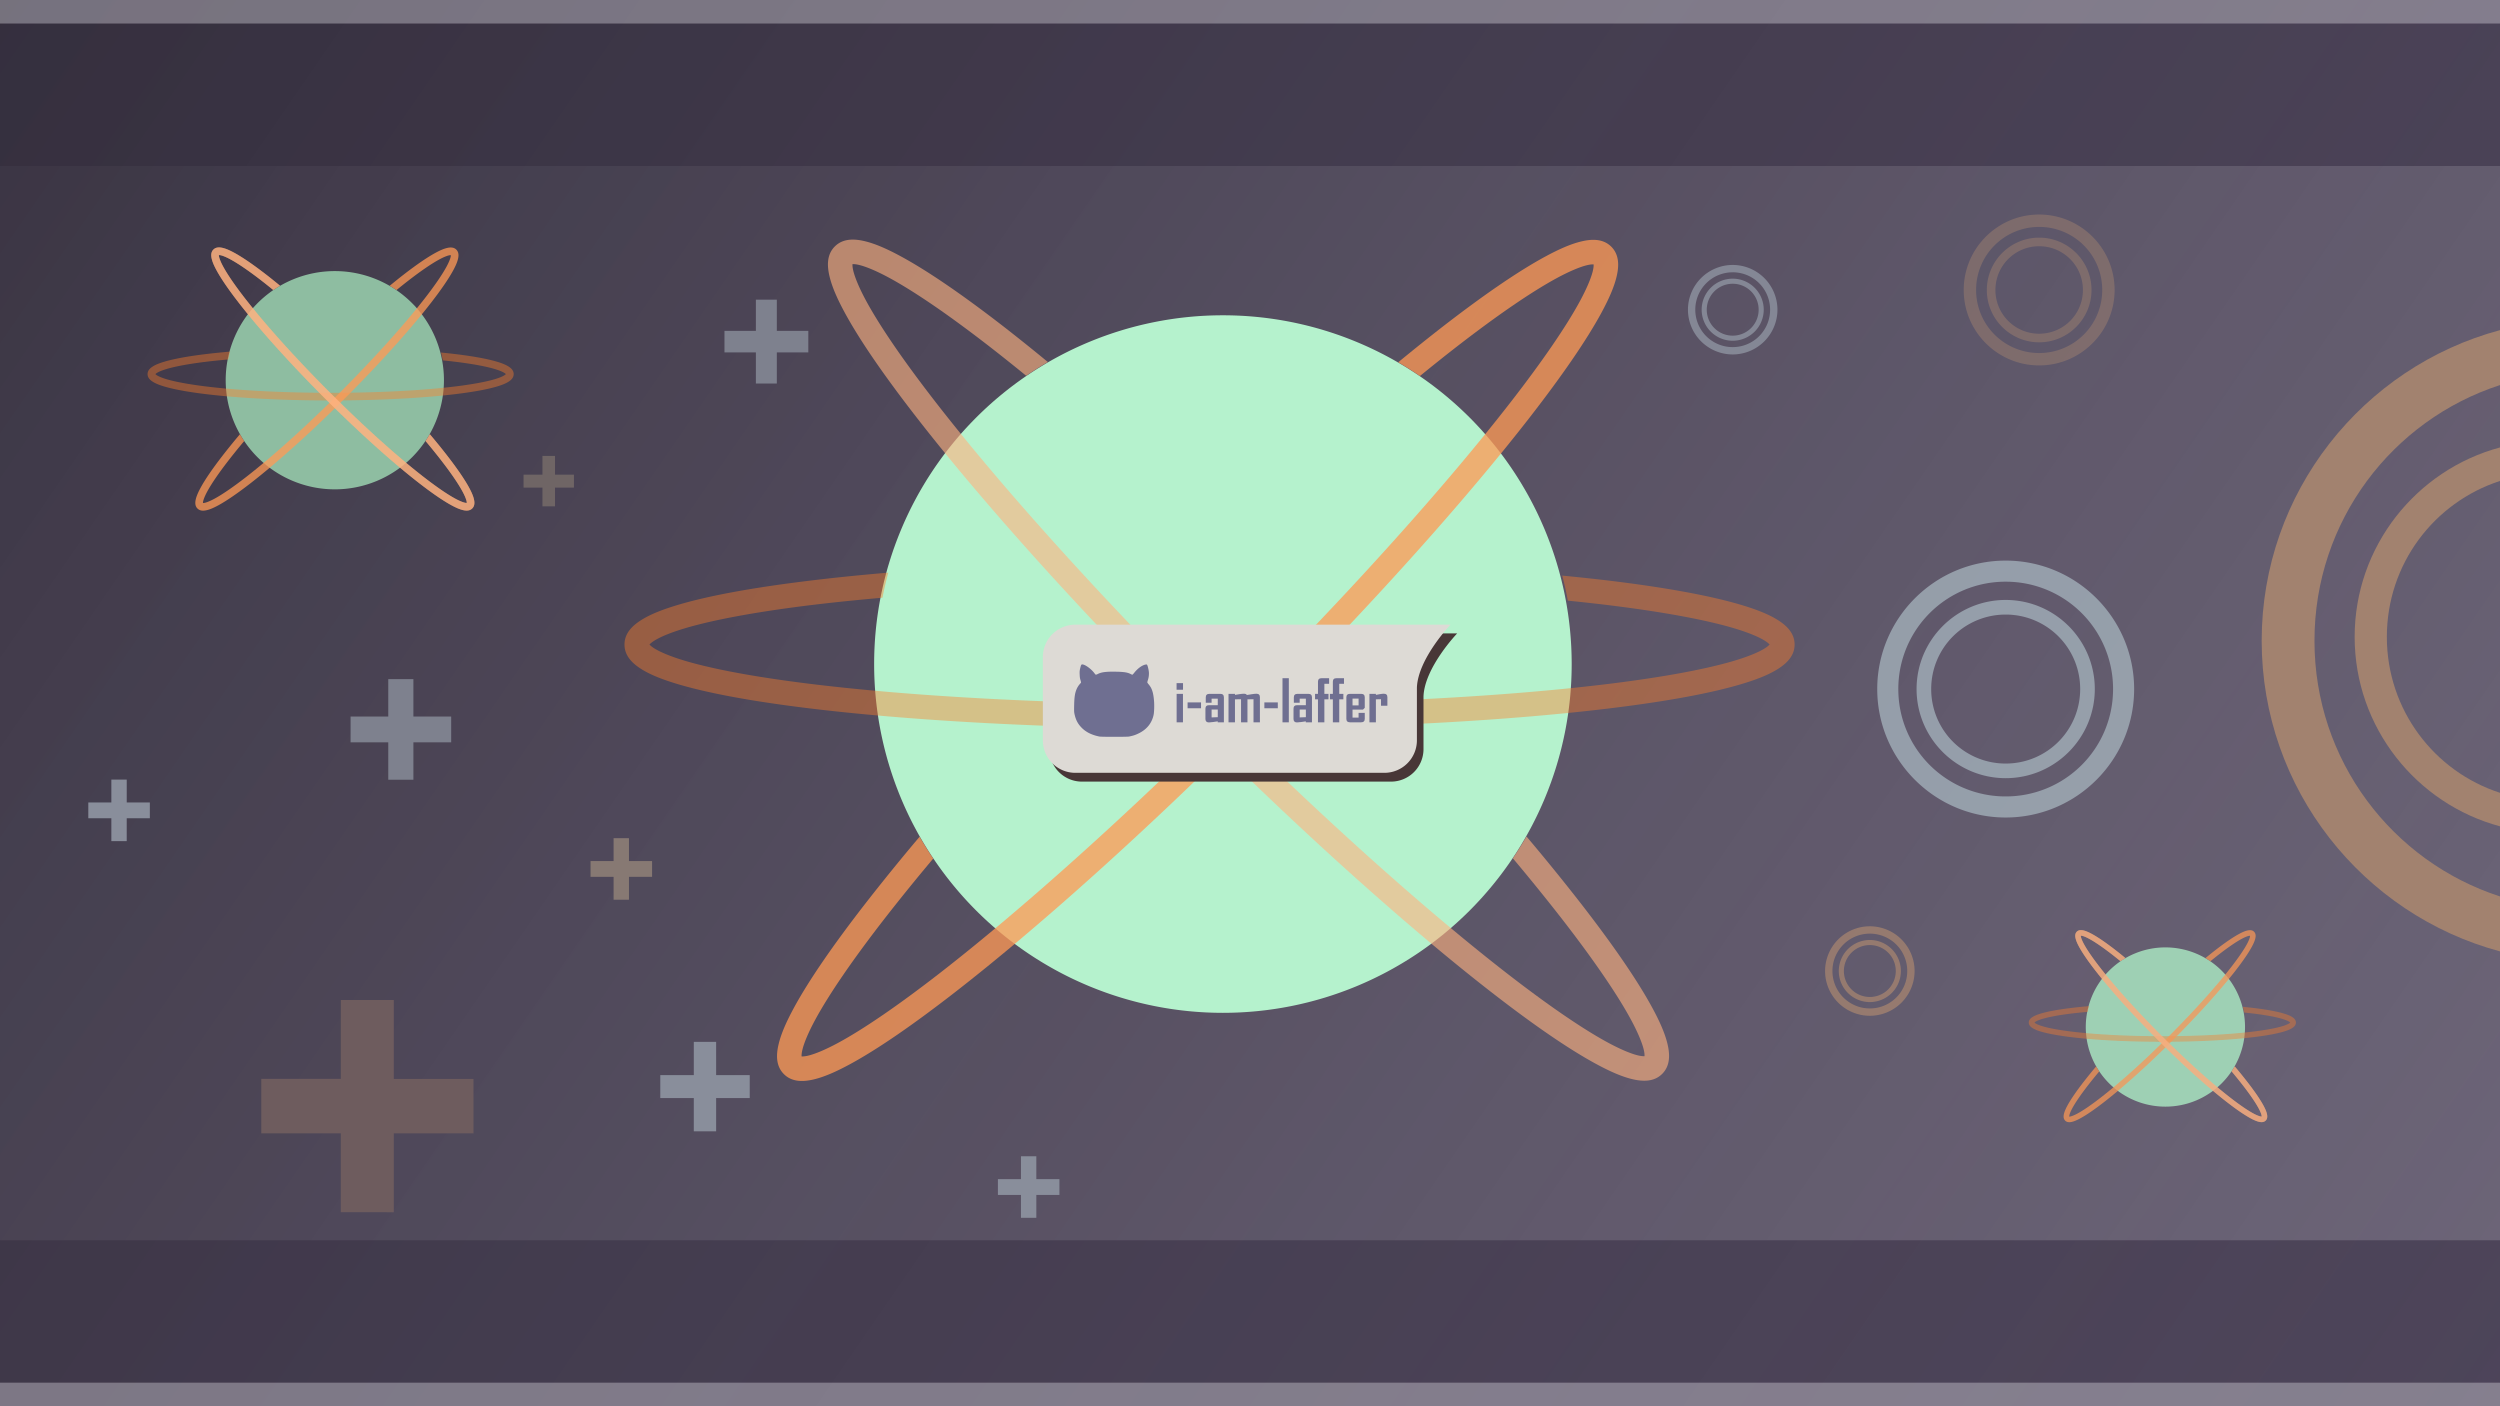 <svg xmlns="http://www.w3.org/2000/svg" xmlns:xlink="http://www.w3.org/1999/xlink" width="100%" height="100%" viewBox="0 0 320 180" version="1.0">
  <defs>
    <linearGradient id="c">
      <stop offset="0" stop-color="#2d2835"/>
      <stop offset="1" stop-color="#5d536c" stop-opacity=".482"/>
    </linearGradient>
    <linearGradient id="b">
      <stop offset="0" stop-color="#d7eef4"/>
      <stop offset="1" stop-color="#2c89a0"/>
    </linearGradient>
    <linearGradient id="a">
      <stop offset="0" stop-color="#483737"/>
      <stop offset="1" stop-color="#483737" stop-opacity="0"/>
    </linearGradient>
    <linearGradient xlink:href="#c" id="d" x1="-34.295" y1="-58.69" x2="320.673" y2="185.969" gradientUnits="userSpaceOnUse"/>
  </defs>
  <path fill="#3e3748" d="M0 0h320v180H0z"/>
  <path d="M0 158.751A1.508 68.758 0 01-1.508 90 1.508 68.758 0 010 21.249h320A1.508 68.758 0 01321.508 90 1.508 68.758 0 01320 158.751z" color="#000" overflow="visible" opacity=".388" fill="#dedbe3"/>
  <path fill="url(#d)" d="M0 0h320v180H0z"/>
  <path d="M0 178.492h320" opacity=".388" fill="none" stroke="#dedbe3" stroke-width="3.016" stroke-linecap="round"/>
  <path d="M96.753 49.093v-3.99h-4.021V42.35h4.02v-3.99h2.682v3.99h4.031v2.754h-4.031v3.99z" fill="#7e818e" stroke-width=".536"/>
  <path d="M78.54 115.165v-2.928h-2.951v-2.021h2.95v-2.928h1.968v2.928h2.958v2.02h-2.958v2.929z" fill="#877973" stroke-width=".393"/>
  <path d="M49.698 99.808V95.02h-4.824v-3.304h4.824v-4.786h3.217v4.786h4.836v3.304h-4.836v4.787z" fill="#7e818e" stroke-width=".643"/>
  <path d="M88.806 144.808v-4.256h-4.289v-2.937h4.29v-4.256h2.858v4.256h4.3v2.937h-4.3v4.256z" fill="#898e9b" stroke-width=".572"/>
  <path d="M43.622 155.165v-10.097H33.446v-6.97h10.176v-10.096h6.784V138.1h10.202v6.97H50.406v10.096z" fill="#6e5c5e" stroke-width="1.357"/>
  <path d="M201.176 85a44.643 44.643 0 01-44.643 44.643A44.643 44.643 0 01111.89 85a44.643 44.643 0 0144.643-44.643A44.643 44.643 0 01201.176 85z" fill="#b5f2cd"/>
  <path d="M113.693 73.299c-3.92.333-7.574.713-10.916 1.133-6.683.84-12.103 1.835-15.963 2.982-1.93.574-3.467 1.172-4.646 1.897-1.179.724-2.234 1.712-2.234 3.189s1.055 2.465 2.234 3.19c1.179.724 2.717 1.322 4.646 1.896 3.86 1.147 9.28 2.142 15.963 2.982 13.367 1.68 31.744 2.713 52.045 2.713 20.301 0 38.676-1.032 52.043-2.713 6.684-.84 12.104-1.835 15.963-2.982 1.93-.574 3.468-1.172 4.647-1.897 1.178-.724 2.234-1.712 2.234-3.189s-1.056-2.465-2.234-3.19c-1.18-.724-2.717-1.322-4.647-1.896-3.86-1.147-9.28-2.142-15.963-2.982-2.159-.272-4.493-.52-6.9-.756a44.643 44.643 0 01.717 3.207c2.017.205 3.964.42 5.793.65 6.585.828 11.901 1.819 15.463 2.877 1.78.53 3.125 1.089 3.9 1.565.407.25.586.432.67.525-.084.093-.263.275-.67.525-.775.476-2.12 1.036-3.9 1.565-3.562 1.058-8.878 2.049-15.463 2.877-13.172 1.656-31.458 2.687-51.653 2.687s-38.483-1.031-51.654-2.687c-6.586-.828-11.902-1.819-15.463-2.877-1.78-.53-3.126-1.089-3.9-1.565-.407-.25-.587-.432-.67-.525.083-.093.263-.275.67-.525.774-.476 2.12-1.036 3.9-1.565 3.561-1.058 8.877-2.049 15.463-2.877 3-.377 6.297-.718 9.791-1.025a44.643 44.643 0 01.746-3.21h-.012z" color="#000" overflow="visible" opacity=".42" fill="#ff7f2a"/>
  <path d="M117.705 107.108a274.278 274.278 0 00-6.918 8.52c-4.132 5.32-7.26 9.856-9.179 13.397-.959 1.77-1.623 3.28-1.944 4.626-.322 1.346-.369 2.791.675 3.835 1.044 1.045 2.49.997 3.835.676 1.346-.322 2.857-.986 4.627-1.945 3.54-1.918 8.076-5.047 13.396-9.178 10.64-8.264 24.365-20.528 38.72-34.883 14.355-14.355 26.618-28.079 34.881-38.719 4.132-5.32 7.261-9.856 9.18-13.396.958-1.77 1.622-3.28 1.944-4.627.321-1.345.368-2.79-.676-3.835-1.044-1.044-2.49-.997-3.835-.675-1.346.321-2.856.985-4.627 1.944-3.54 1.918-8.076 5.047-13.396 9.179a257.853 257.853 0 00-5.414 4.345 44.643 44.643 0 012.775 1.76c1.571-1.28 3.1-2.505 4.556-3.636 5.242-4.071 9.702-7.13 12.968-8.9 1.634-.884 2.98-1.44 3.865-1.651.464-.111.72-.109.845-.102.007.125.009.38-.102.845-.212.884-.767 2.23-1.652 3.864-1.77 3.267-4.828 7.726-8.9 12.968-8.143 10.485-20.343 24.145-34.623 38.425-14.28 14.28-27.941 26.481-38.426 34.624-5.242 4.072-9.701 7.13-12.968 8.9-1.633.885-2.98 1.44-3.864 1.652-.465.11-.72.109-.845.102-.007-.125-.01-.38.102-.845.211-.885.767-2.231 1.652-3.865 1.77-3.266 4.828-7.726 8.9-12.968a267.587 267.587 0 016.197-7.648 44.643 44.643 0 01-1.741-2.797l-.008.008z" color="#000" overflow="visible" opacity=".757" fill="#f95"/>
  <path d="M195.397 107.077a274.278 274.278 0 016.918 8.52c4.131 5.32 7.26 9.856 9.178 13.396.96 1.77 1.623 3.28 1.945 4.626.321 1.346.369 2.792-.676 3.836-1.044 1.044-2.49.996-3.835.675-1.345-.322-2.856-.986-4.626-1.945-3.54-1.918-8.077-5.046-13.397-9.178-10.64-8.264-24.364-20.528-38.72-34.883-14.354-14.355-26.617-28.079-34.88-38.718-4.133-5.32-7.262-9.857-9.18-13.397-.959-1.77-1.623-3.28-1.944-4.626-.322-1.346-.369-2.791.675-3.836 1.044-1.044 2.49-.996 3.836-.675 1.345.322 2.856.986 4.626 1.945 3.54 1.918 8.077 5.046 13.396 9.178a257.853 257.853 0 015.414 4.345 44.643 44.643 0 00-2.774 1.76 245.985 245.985 0 00-4.556-3.635c-5.243-4.072-9.702-7.13-12.969-8.9-1.633-.885-2.98-1.44-3.864-1.652-.465-.11-.72-.109-.845-.102-.007.125-.01.38.102.845.211.884.767 2.231 1.652 3.864 1.77 3.267 4.828 7.726 8.9 12.969 8.142 10.484 20.343 24.144 34.623 38.424 14.28 14.28 27.94 26.482 38.425 34.624 5.242 4.072 9.702 7.13 12.968 8.9 1.634.885 2.98 1.44 3.865 1.652.464.11.72.109.845.102.007-.125.009-.38-.102-.845-.212-.884-.767-2.231-1.652-3.864-1.77-3.267-4.828-7.726-8.9-12.969a267.587 267.587 0 00-6.198-7.648 44.643 44.643 0 001.742-2.797l.008.008z" color="#000" overflow="visible" opacity=".61" fill="#ffb380"/>
  <path d="M69.433 64.807v-2.396h-2.416v-1.655h2.416V58.36h1.61v2.397h2.422v1.655h-2.422v2.396z" style="fill:#6f6565;fill-opacity:1;stroke-width:0.322" fill="#6f6565" stroke-width=".322"/>
  <g opacity=".771" fill="#a4b2bc" color="#000">
    <path d="M256.728 71.757c-9.065 0-16.442 7.378-16.442 16.443 0 9.065 7.377 16.442 16.442 16.442 9.065 0 16.442-7.377 16.442-16.442 0-9.065-7.377-16.443-16.442-16.443zm0 2.7A13.723 13.723 0 01270.472 88.2a13.723 13.723 0 01-13.744 13.743A13.722 13.722 0 01242.985 88.2a13.723 13.723 0 0113.743-13.744z" overflow="visible"/>
    <path d="M256.728 76.793c-6.289 0-11.407 5.118-11.407 11.407 0 6.288 5.118 11.406 11.407 11.406s11.407-5.118 11.407-11.406c0-6.289-5.118-11.407-11.407-11.407zm0 1.872a9.52 9.52 0 019.534 9.535 9.52 9.52 0 01-9.534 9.534 9.52 9.52 0 01-9.534-9.534 9.52 9.52 0 019.534-9.535z" overflow="visible"/>
  </g>
  <g opacity=".469" fill="#a2826f" color="#000">
    <path d="M261.014 27.46c-5.324 0-9.657 4.334-9.657 9.657 0 5.324 4.333 9.657 9.657 9.657 5.323 0 9.656-4.333 9.656-9.657 0-5.323-4.333-9.656-9.656-9.656zm0 1.586a8.06 8.06 0 018.071 8.071 8.06 8.06 0 01-8.071 8.072 8.06 8.06 0 01-8.072-8.072 8.06 8.06 0 018.072-8.071z" overflow="visible"/>
    <path d="M261.014 30.418a6.708 6.708 0 00-6.7 6.7c0 3.693 3.006 6.698 6.7 6.698 3.693 0 6.699-3.005 6.699-6.699 0-3.693-3.006-6.699-6.7-6.699zm0 1.1c3.099 0 5.6 2.5 5.6 5.6 0 3.098-2.501 5.599-5.6 5.599-3.1 0-5.6-2.5-5.6-5.6 0-3.099 2.5-5.6 5.6-5.6z" overflow="visible"/>
  </g>
  <g opacity=".517" fill="#c69770" color="#000">
    <path d="M239.34 118.565a5.735 5.735 0 00-5.729 5.728 5.735 5.735 0 005.728 5.727 5.735 5.735 0 005.728-5.727 5.735 5.735 0 00-5.728-5.728zm0 .94a4.78 4.78 0 014.787 4.788 4.78 4.78 0 01-4.788 4.787 4.78 4.78 0 01-4.787-4.787 4.78 4.78 0 014.787-4.788z" overflow="visible"/>
    <path d="M239.34 120.319a3.979 3.979 0 00-3.974 3.974 3.979 3.979 0 003.973 3.973 3.979 3.979 0 003.974-3.973 3.979 3.979 0 00-3.974-3.974zm0 .652a3.317 3.317 0 013.32 3.322 3.316 3.316 0 01-3.32 3.32 3.316 3.316 0 01-3.322-3.32 3.316 3.316 0 013.321-3.322z" overflow="visible"/>
  </g>
  <g fill="#a2826f">
    <path d="M320 42.257c-17.546 4.712-30.506 20.75-30.506 39.76 0 19.01 12.96 35.049 30.506 39.76v-7.032c-13.803-4.475-23.748-17.407-23.748-32.727 0-15.32 9.945-28.253 23.748-32.729z"/>
    <path d="M320 57.273c-10.7 2.873-18.605 12.655-18.605 24.249 0 11.593 7.905 21.375 18.605 24.248v-4.289c-8.418-2.73-14.483-10.616-14.483-19.96 0-9.342 6.065-17.23 14.483-19.96z"/>
  </g>
  <g fill="#848795" color="#000">
    <path d="M221.785 33.914a5.735 5.735 0 00-5.727 5.729 5.735 5.735 0 005.727 5.727 5.735 5.735 0 005.728-5.727 5.735 5.735 0 00-5.728-5.729zm0 .94a4.78 4.78 0 014.788 4.789 4.78 4.78 0 01-4.788 4.787 4.78 4.78 0 01-4.787-4.787 4.78 4.78 0 014.787-4.788z" overflow="visible"/>
    <path d="M221.785 35.669a3.979 3.979 0 00-3.973 3.974 3.979 3.979 0 003.973 3.973 3.979 3.979 0 003.974-3.973 3.979 3.979 0 00-3.974-3.974zm0 .652a3.317 3.317 0 013.322 3.322 3.316 3.316 0 01-3.322 3.32 3.316 3.316 0 01-3.32-3.32 3.316 3.316 0 013.32-3.322z" overflow="visible"/>
  </g>
  <path d="M130.682 155.879v-2.928h-2.95v-2.02h2.95v-2.929h1.968v2.928h2.958v2.021h-2.958v2.928zM14.254 107.665v-2.928h-2.951v-2.021h2.95v-2.928h1.968v2.928h2.959v2.02H16.22v2.929z" fill="#898e9b" stroke-width=".393"/>
  <path d="M0 1.508h320" opacity=".388" fill="none" stroke="#dedbe3" stroke-width="3.016" stroke-linecap="round"/>
  <g>
    <path d="M56.825 48.668a13.968 13.968 0 01-13.968 13.968 13.968 13.968 0 01-13.968-13.968A13.968 13.968 0 0142.857 34.7a13.968 13.968 0 0113.968 13.968z" fill="#8ebda1"/>
    <path d="M29.453 45.007c-1.226.104-2.37.223-3.415.354-2.091.263-3.787.575-4.995.934-.603.18-1.084.366-1.453.593-.37.227-.7.536-.7.998 0 .462.33.771.7.998.369.226.85.414 1.453.593 1.208.359 2.904.67 4.995.933 4.182.526 9.932.85 16.284.85 6.351 0 12.1-.324 16.283-.85 2.09-.263 3.787-.574 4.994-.933.604-.18 1.085-.367 1.454-.593.369-.227.699-.536.699-.998 0-.462-.33-.771-.7-.998-.368-.227-.85-.414-1.453-.593-1.207-.36-2.903-.67-4.994-.934a80.673 80.673 0 00-2.16-.236 13.968 13.968 0 01.225 1.003c.631.064 1.24.132 1.812.204 2.061.259 3.724.569 4.838.9.558.166.978.34 1.22.49a.903.903 0 01.21.164.903.903 0 01-.21.164c-.242.15-.662.324-1.22.49-1.114.33-2.777.64-4.838.9-4.12.518-9.842.84-16.16.84-6.319 0-12.04-.322-16.162-.84-2.06-.26-3.724-.57-4.838-.9-.557-.166-.978-.34-1.22-.49a.903.903 0 01-.21-.164.903.903 0 01.21-.164c.242-.15.663-.324 1.22-.49 1.114-.331 2.778-.641 4.838-.9.939-.118 1.97-.225 3.064-.32a13.968 13.968 0 01.233-1.005h-.004z" color="#000" overflow="visible" opacity=".42" fill="#ff7f2a"/>
    <path d="M30.708 55.585a85.815 85.815 0 00-2.164 2.666c-1.293 1.664-2.272 3.084-2.872 4.191-.3.554-.508 1.027-.608 1.448-.1.421-.116.873.211 1.2.327.327.779.312 1.2.211.421-.1.894-.308 1.448-.608 1.107-.6 2.526-1.58 4.191-2.872 3.329-2.585 7.623-6.423 12.114-10.914 4.492-4.491 8.329-8.785 10.914-12.114 1.293-1.665 2.272-3.084 2.872-4.192.3-.553.508-1.026.608-1.447.1-.421.116-.873-.211-1.2-.327-.327-.779-.312-1.2-.211-.421.1-.894.308-1.447.608-1.108.6-2.527 1.58-4.192 2.872-.538.417-1.109.879-1.694 1.36a13.968 13.968 0 01.868.55c.492-.4.97-.784 1.426-1.138 1.64-1.273 3.035-2.23 4.057-2.784.511-.277.933-.45 1.21-.517a.903.903 0 01.264-.032.898.898 0 01-.032.265c-.066.276-.24.698-.517 1.209-.554 1.022-1.51 2.417-2.784 4.057-2.548 3.28-6.365 7.554-10.833 12.022s-8.742 8.286-12.023 10.833c-1.64 1.274-3.035 2.231-4.057 2.785-.511.277-.933.45-1.21.517a.903.903 0 01-.264.032.898.898 0 01.032-.265c.066-.276.24-.698.517-1.209.554-1.022 1.51-2.417 2.785-4.057a83.722 83.722 0 011.939-2.393 13.968 13.968 0 01-.545-.875l-.003.002z" color="#000" overflow="visible" opacity=".757" fill="#f95"/>
    <path d="M55.017 55.575c.793.941 1.518 1.834 2.164 2.666 1.293 1.665 2.272 3.084 2.872 4.191.3.554.507 1.027.608 1.448.1.421.115.873-.211 1.2-.327.327-.78.312-1.2.211-.421-.1-.894-.308-1.448-.608-1.107-.6-2.527-1.58-4.191-2.872-3.33-2.585-7.623-6.423-12.115-10.914-4.491-4.491-8.328-8.785-10.913-12.114-1.293-1.665-2.272-3.084-2.872-4.192-.3-.553-.508-1.026-.609-1.447-.1-.421-.115-.873.212-1.2.326-.327.779-.312 1.2-.211.42.1.893.308 1.447.608 1.108.6 2.527 1.58 4.192 2.872.537.417 1.109.879 1.694 1.36a13.968 13.968 0 00-.869.55c-.491-.4-.97-.784-1.425-1.138-1.64-1.273-3.035-2.23-4.058-2.784-.51-.277-.932-.45-1.209-.517a.903.903 0 00-.264-.032.898.898 0 00.032.265c.066.276.24.698.517 1.209.554 1.022 1.51 2.417 2.784 4.057 2.548 3.28 6.365 7.554 10.833 12.022s8.742 8.286 12.023 10.833c1.64 1.274 3.035 2.231 4.057 2.785.511.277.932.45 1.21.517a.903.903 0 00.264.032.898.898 0 00-.032-.265c-.067-.276-.24-.698-.517-1.209-.554-1.022-1.51-2.417-2.785-4.057a83.722 83.722 0 00-1.939-2.393 13.968 13.968 0 00.545-.875l.002.002z" color="#000" overflow="visible" opacity=".61" fill="#ffb380"/>
    <path d="M55.017 55.575c.793.941 1.518 1.834 2.164 2.666 1.293 1.665 2.272 3.084 2.872 4.191.3.554.507 1.027.608 1.448.1.421.115.873-.211 1.2-.327.327-.78.312-1.2.211-.421-.1-.894-.308-1.448-.608-1.107-.6-2.527-1.58-4.191-2.872-3.33-2.585-7.623-6.423-12.115-10.914-4.491-4.491-8.328-8.785-10.913-12.114-1.293-1.665-2.272-3.084-2.872-4.192-.3-.553-.508-1.026-.609-1.447-.1-.421-.115-.873.212-1.2.326-.327.779-.312 1.2-.211.42.1.893.308 1.447.608 1.108.6 2.527 1.58 4.192 2.872.537.417 1.109.879 1.694 1.36a13.968 13.968 0 00-.869.55c-.491-.4-.97-.784-1.425-1.138-1.64-1.273-3.035-2.23-4.058-2.784-.51-.277-.932-.45-1.209-.517a.903.903 0 00-.264-.032.898.898 0 00.032.265c.066.276.24.698.517 1.209.554 1.022 1.51 2.417 2.784 4.057 2.548 3.28 6.365 7.554 10.833 12.022s8.742 8.286 12.023 10.833c1.64 1.274 3.035 2.231 4.057 2.785.511.277.932.45 1.21.517a.903.903 0 00.264.032.898.898 0 00-.032-.265c-.067-.276-.24-.698-.517-1.209-.554-1.022-1.51-2.417-2.785-4.057a83.722 83.722 0 00-1.939-2.393 13.968 13.968 0 00.545-.875l.002.002z" color="#000" overflow="visible" opacity=".61" fill="#ffb380"/>
  </g>
  <g opacity=".939">
    <path d="M287.363 131.458a10.192 10.192 0 01-10.192 10.192 10.192 10.192 0 01-10.192-10.192 10.192 10.192 0 0110.192-10.192 10.192 10.192 0 0110.192 10.192z" fill="#a2d7b8"/>
    <path d="M267.391 128.786c-.895.076-1.73.163-2.492.259-1.526.192-2.763.419-3.644.68-.44.132-.792.269-1.061.434-.27.165-.51.39-.51.728 0 .337.24.563.51.728.269.165.62.302 1.06.433.882.262 2.12.49 3.645.681 3.052.384 7.247.62 11.882.62 4.634 0 8.83-.236 11.881-.62 1.526-.192 2.763-.419 3.644-.68.441-.132.792-.269 1.061-.434.27-.165.51-.39.51-.728 0-.337-.24-.563-.51-.728-.269-.165-.62-.302-1.06-.433-.882-.262-2.12-.49-3.645-.681a58.865 58.865 0 00-1.575-.173 10.192 10.192 0 01.163.733c.46.046.905.096 1.323.148 1.503.19 2.717.415 3.53.657.407.12.714.248.89.357a.66.66 0 01.153.12.659.659 0 01-.152.12c-.177.109-.484.236-.89.357-.814.242-2.028.468-3.531.657-3.007.378-7.182.613-11.792.613-4.61 0-8.786-.235-11.793-.613-1.503-.19-2.717-.415-3.53-.657-.406-.12-.714-.248-.89-.357a.66.66 0 01-.153-.12.66.66 0 01.153-.12c.176-.109.484-.236.89-.357.813-.242 2.027-.468 3.53-.657a61.09 61.09 0 012.235-.234 10.192 10.192 0 01.17-.733h-.002z" color="#000" overflow="visible" opacity=".42" fill="#ff7f2a"/>
    <path d="M268.307 136.505a62.617 62.617 0 00-1.58 1.945c-.943 1.215-1.657 2.25-2.095 3.059-.219.404-.37.749-.444 1.056-.073.307-.084.637.154.875.239.239.569.228.876.155.307-.074.652-.225 1.056-.444.808-.438 1.844-1.153 3.059-2.096 2.429-1.886 5.562-4.686 8.84-7.964 3.276-3.277 6.076-6.41 7.963-8.839.943-1.214 1.657-2.25 2.095-3.058.219-.404.37-.75.444-1.057.073-.307.084-.637-.154-.875-.239-.238-.569-.228-.876-.154-.307.073-.652.225-1.056.444-.808.438-1.844 1.152-3.058 2.095-.393.305-.81.641-1.236.992a10.192 10.192 0 01.633.402c.359-.293.708-.572 1.04-.83 1.197-.93 2.215-1.628 2.96-2.032.374-.202.681-.329.883-.377a.66.66 0 01.193-.023.655.655 0 01-.023.193c-.049.201-.175.509-.377.882-.404.746-1.103 1.764-2.032 2.96-1.86 2.394-4.645 5.513-7.905 8.773-3.26 3.26-6.379 6.045-8.772 7.904-1.197.93-2.215 1.628-2.96 2.032-.374.202-.681.329-.883.377a.66.66 0 01-.193.024.655.655 0 01.023-.193c.049-.202.176-.51.378-.883.404-.745 1.102-1.763 2.031-2.96.424-.546.901-1.133 1.415-1.746a10.192 10.192 0 01-.397-.639l-.002.002z" color="#000" overflow="visible" opacity=".757" fill="#f95"/>
    <path d="M286.044 136.498a62.617 62.617 0 011.58 1.945c.943 1.214 1.657 2.25 2.095 3.058.219.404.37.75.444 1.056.073.308.084.638-.155.876-.238.238-.568.228-.875.154-.307-.073-.652-.225-1.056-.444-.809-.438-1.844-1.152-3.059-2.095-2.429-1.887-5.562-4.687-8.84-7.964-3.277-3.277-6.076-6.41-7.963-8.84-.943-1.214-1.657-2.25-2.095-3.058-.22-.404-.37-.749-.444-1.056-.074-.307-.084-.637.154-.875.238-.239.568-.228.876-.155.307.074.652.225 1.056.444.808.438 1.844 1.153 3.058 2.096.393.305.81.641 1.236.992a10.192 10.192 0 00-.633.402 56.158 56.158 0 00-1.04-.83c-1.197-.93-2.215-1.628-2.961-2.032-.373-.202-.68-.329-.882-.377a.66.66 0 00-.193-.024.655.655 0 00.023.193c.048.202.175.51.377.883.404.745 1.102 1.763 2.032 2.96 1.859 2.394 4.644 5.512 7.904 8.772 3.26 3.26 6.38 6.046 8.773 7.905 1.197.93 2.215 1.628 2.96 2.032.373.202.68.329.883.377a.66.66 0 00.193.023.655.655 0 00-.024-.193c-.048-.202-.175-.509-.377-.882-.404-.746-1.102-1.764-2.032-2.96a61.09 61.09 0 00-1.415-1.747 10.192 10.192 0 00.398-.638l.002.002z" color="#000" overflow="visible" opacity=".61" fill="#ffb380"/>
    <path d="M286.044 136.498a62.617 62.617 0 011.58 1.945c.943 1.214 1.657 2.25 2.095 3.058.219.404.37.75.444 1.056.073.308.084.638-.155.876-.238.238-.568.228-.875.154-.307-.073-.652-.225-1.056-.444-.809-.438-1.844-1.152-3.059-2.095-2.429-1.887-5.562-4.687-8.84-7.964-3.277-3.277-6.076-6.41-7.963-8.84-.943-1.214-1.657-2.25-2.095-3.058-.22-.404-.37-.749-.444-1.056-.074-.307-.084-.637.154-.875.238-.239.568-.228.876-.155.307.074.652.225 1.056.444.808.438 1.844 1.153 3.058 2.096.393.305.81.641 1.236.992a10.192 10.192 0 00-.633.402 56.158 56.158 0 00-1.04-.83c-1.197-.93-2.215-1.628-2.961-2.032-.373-.202-.68-.329-.882-.377a.66.66 0 00-.193-.024.655.655 0 00.023.193c.048.202.175.51.377.883.404.745 1.102 1.763 2.032 2.96 1.859 2.394 4.644 5.512 7.904 8.772 3.26 3.26 6.38 6.046 8.773 7.905 1.197.93 2.215 1.628 2.96 2.032.373.202.68.329.883.377a.66.66 0 00.193.023.655.655 0 00-.024-.193c-.048-.202-.175-.509-.377-.882-.404-.746-1.102-1.764-2.032-2.96a61.09 61.09 0 00-1.415-1.747 10.192 10.192 0 00.398-.638l.002.002z" color="#000" overflow="visible" opacity=".61" fill="#ffb380"/>
  </g>
  <g>
    <path d="M176.241 81.078l.002.002h-37.745a4.16 4.16 0 00-4.169 4.169v10.63a4.16 4.16 0 004.169 4.168h39.54a4.16 4.16 0 004.17-4.169v-6.744c.142-3.708 4.307-8.056 4.307-8.056z" fill="#483737"/>
    <path d="M175.397 79.953l.002.002h-37.745a4.16 4.16 0 00-4.169 4.169v10.63a4.16 4.16 0 004.17 4.168h39.54a4.16 4.16 0 004.169-4.169V88.01c.142-3.708 4.307-8.056 4.307-8.056z" fill="#dddad5"/>
    <g aria-label="i-am-laffer" fill="#6f6f91">
      <path d="M151.427 88.29h-.826v-.852h.826zm-.007 4.166h-.812v-3.644h.812zM153.732 90.66h-1.72v-.755h1.72zM156.658 92.456h-.79v-.126l-.563.086q-.368.055-.559.055-.451 0-.451-.444v-1.313q0-.451.465-.451h1.115v-.837h-.79v.52h-.747v-.683q0-.45.466-.45h1.396q.458 0 .458.45zm-.783-.657v-.977h-.79v1.006zM161.269 92.456h-.82v-2.955l-.775.015v2.94h-.822v-2.955l-.776.015v2.94h-.826v-3.644h.826v.134l.574-.094q.35-.054.58-.054.285 0 .368.162.303-.047.606-.097.4-.065.614-.065.45 0 .45.444zM163.56 90.66h-1.721v-.755h1.72zM164.97 92.456h-.811V86.81h.811zM167.932 92.456h-.79v-.126l-.563.086q-.368.055-.559.055-.45 0-.45-.444v-1.313q0-.451.465-.451h1.114v-.837h-.79v.52h-.747v-.683q0-.45.466-.45h1.396q.458 0 .458.45zm-.783-.657v-.977h-.79v1.006zM170.126 87.528h-.606v1.284h.526v.704h-.526v2.94h-.82v-2.94h-.375v-.704h.376v-1.551q0-.451.458-.451h.967zM172.03 87.528h-.606v1.284h.527v.704h-.527v2.94h-.818v-2.94h-.376v-.704h.376v-1.551q0-.451.458-.451h.967zM174.69 92.005q0 .451-.466.451h-1.425q-.465 0-.465-.45v-2.743q0-.45.465-.45h1.425q.465 0 .465.45v1.339l-.227.227h-1.338v1.021h.775v-.606h.79zm-.79-1.714v-.873h-.776v.873zM177.586 90.335h-.819V89.5l-.653.015v2.94h-.826v-3.644h.826v.134l.51-.094q.306-.054.511-.054.451 0 .451.444z" />
    </g>
    <path d="M138.529 85.046c-.126 0-.163.07-.263.492-.076.321-.082.392-.069.783.014.345.032.484.096.7.044.148.08.294.08.324 0 .03-.049.102-.11.16a2.53 2.53 0 00-.454.696c-.219.522-.295 1.02-.317 2.07-.015.691-.01.853.034 1.07.16.786.43 1.31.94 1.822.563.564 1.299.925 2.274 1.117.228.045 3.527.046 3.763 0 .56-.112.811-.194 1.261-.414 1.04-.507 1.693-1.331 1.905-2.403.068-.343.092-1.199.048-1.731-.089-1.09-.266-1.638-.692-2.136-.093-.11-.17-.228-.17-.263s.033-.164.074-.285c.104-.307.152-.67.13-.986-.021-.296-.147-.831-.223-.947-.044-.067-.064-.074-.176-.056-.452.073-1.021.48-1.478 1.057-.098.124-.199.233-.225.243-.026.01-.125-.024-.22-.076-.382-.207-.828-.282-1.831-.305-1.223-.03-1.894.048-2.336.267a1.523 1.523 0 01-.293.122c-.027 0-.106-.08-.178-.177-.411-.562-1.21-1.144-1.57-1.144z" fill="#6f6f91"/>
  </g>
</svg>
